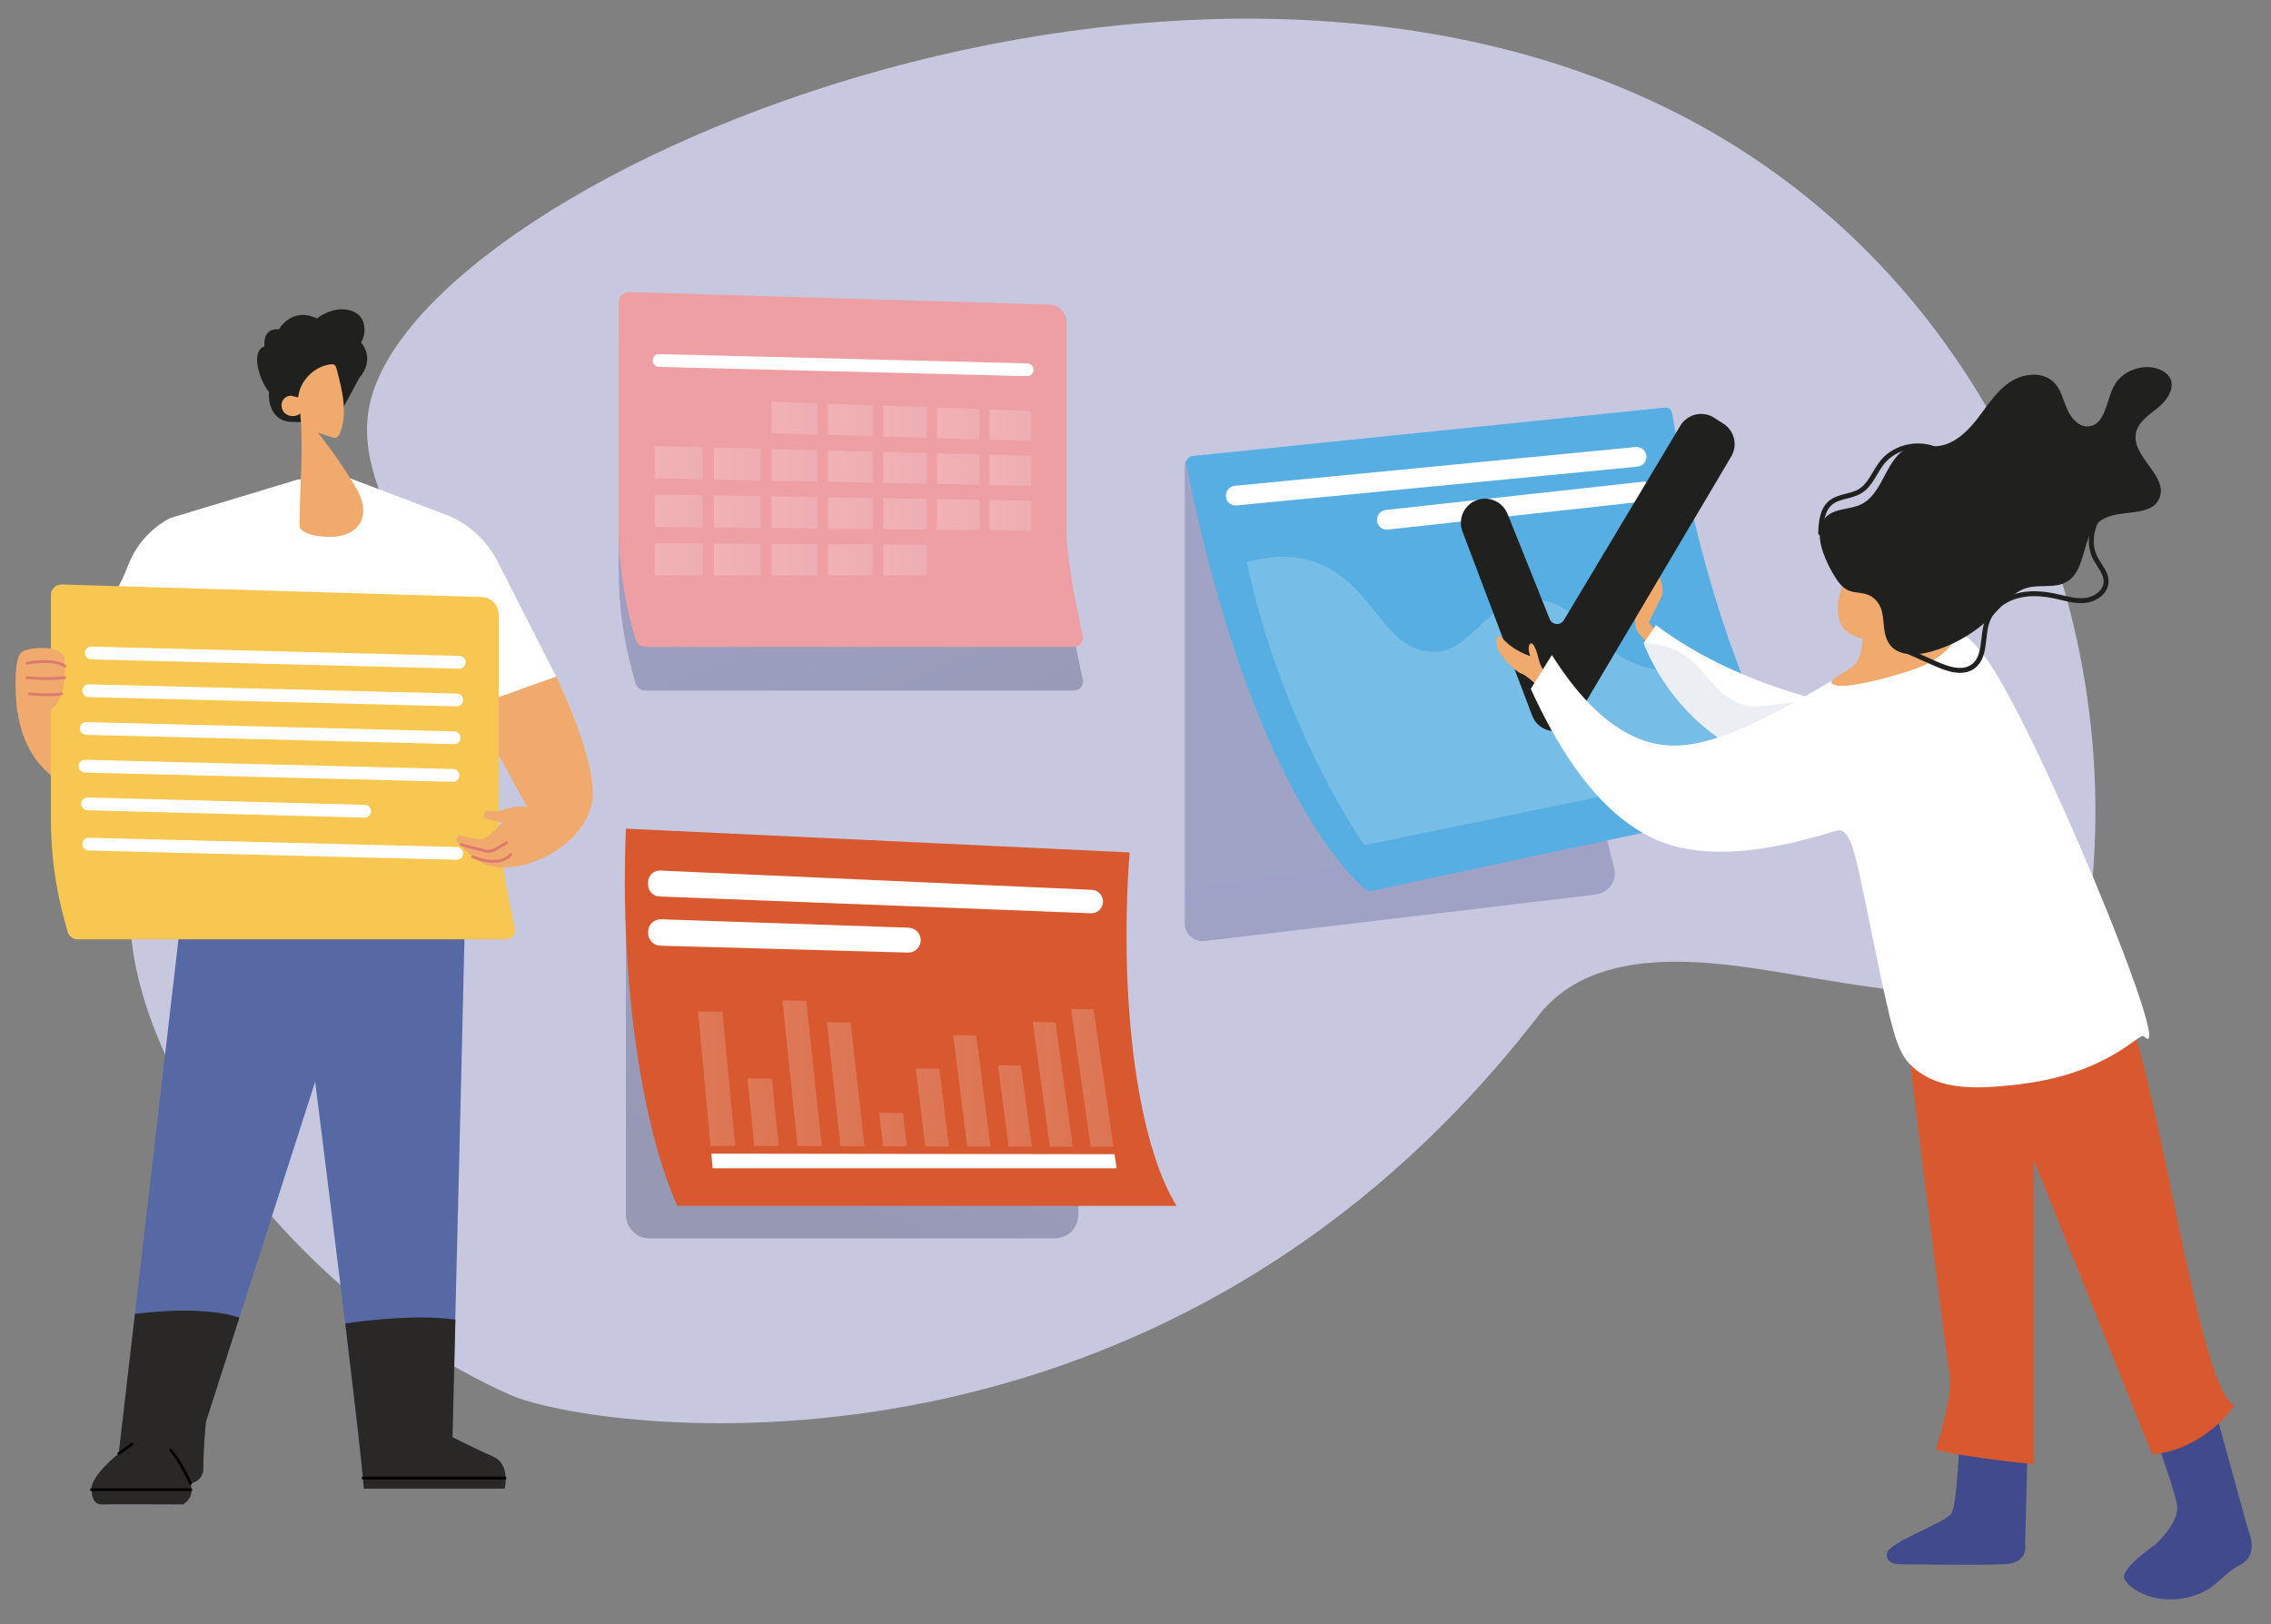 <?xml version="1.0" encoding="utf-8"?>
<!-- Generator: Adobe Illustrator 25.2.1, SVG Export Plug-In . SVG Version: 6.00 Build 0)  -->
<svg version="1.1" id="Layer_1" xmlns="http://www.w3.org/2000/svg" xmlns:xlink="http://www.w3.org/1999/xlink" x="0px" y="0px"
	 viewBox="0 0 335.51 240" style="enable-background:new 0 0 335.51 240;" xml:space="preserve">
<rect x="0" y="0" width="335.51" height="240" fill="#808080" stroke="none"/>
<style type="text/css">
	.st0{fill:#C7C8DF;}
	.st1{opacity:0.3;fill:url(#SVGID_1_);}
	.st2{fill:#56AEE2;}
	.st3{opacity:0.19;fill:url(#SVGID_2_);}
	.st4{fill:#FFFFFF;}
	.st5{opacity:0.3;fill:url(#SVGID_3_);}
	.st6{fill:#D85930;}
	.st7{opacity:0.19;}
	.st8{fill:url(#SVGID_4_);}
	.st9{fill:url(#SVGID_5_);}
	.st10{fill:url(#SVGID_6_);}
	.st11{fill:url(#SVGID_7_);}
	.st12{fill:url(#SVGID_8_);}
	.st13{fill:url(#SVGID_9_);}
	.st14{fill:url(#SVGID_10_);}
	.st15{fill:url(#SVGID_11_);}
	.st16{fill:url(#SVGID_12_);}
	.st17{fill:url(#SVGID_13_);}
	.st18{opacity:0.3;fill:url(#SVGID_14_);}
	.st19{fill:#EE9FA4;}
	.st20{fill:url(#SVGID_15_);}
	.st21{fill:url(#SVGID_16_);}
	.st22{fill:url(#SVGID_17_);}
	.st23{fill:url(#SVGID_18_);}
	.st24{fill:url(#SVGID_19_);}
	.st25{fill:url(#SVGID_20_);}
	.st26{fill:url(#SVGID_21_);}
	.st27{fill:url(#SVGID_22_);}
	.st28{fill:url(#SVGID_23_);}
	.st29{fill:url(#SVGID_24_);}
	.st30{fill:url(#SVGID_25_);}
	.st31{fill:url(#SVGID_26_);}
	.st32{fill:url(#SVGID_27_);}
	.st33{fill:url(#SVGID_28_);}
	.st34{fill:url(#SVGID_29_);}
	.st35{fill:url(#SVGID_30_);}
	.st36{fill:url(#SVGID_31_);}
	.st37{fill:url(#SVGID_32_);}
	.st38{fill:url(#SVGID_33_);}
	.st39{fill:url(#SVGID_34_);}
	.st40{fill:url(#SVGID_35_);}
	.st41{fill:url(#SVGID_36_);}
	.st42{fill:url(#SVGID_37_);}
	.st43{fill:url(#SVGID_38_);}
	.st44{fill:#414A8D;}
	.st45{fill:#F0AA6E;}
	.st46{opacity:0.5;fill:#D8DEE8;}
	.st47{fill:#20201E;}
	.st48{fill:none;stroke:#20201E;stroke-width:0.727;stroke-linecap:round;stroke-linejoin:round;stroke-miterlimit:10;}
	.st49{fill:#233643;}
	.st50{fill:#DD796D;}
	.st51{fill:none;stroke:#DD796D;stroke-width:0.414;stroke-linecap:round;stroke-linejoin:round;stroke-miterlimit:10;}
	.st52{fill:#5669A4;}
	.st53{fill:#292826;}
	.st54{fill:none;stroke:#233643;stroke-width:0.414;stroke-linecap:round;stroke-linejoin:round;stroke-miterlimit:10;}
	.st55{fill:none;stroke:#020203;stroke-width:0.414;stroke-linecap:round;stroke-linejoin:round;stroke-miterlimit:10;}
	.st56{fill:#F7C751;}
</style>
<g>
	<g>
		<path class="st0" d="M306.78,145.25c10.42-46.45-8.79-97.35-50.03-123.41C182.23-25.24,62.16,25.43,54.63,59.7
			c-3.35,15.27,15.35,28.63,6.51,43.1c-8.61,14.09-30.29,7.91-38.72,20.52c-12.51,18.71,13.3,65.07,52.87,82.75
			c11.9,5.32,95.07,17.66,151.92-55.91c7.75-10.03,22.6-8.66,35.11-6.59C274.82,145.64,294.87,149.6,306.78,145.25z"/>
		<g>
			<linearGradient id="SVGID_1_" gradientUnits="userSpaceOnUse" x1="205.396" y1="122.77" x2="227.196" y2="277.707">
				<stop  offset="0" style="stop-color:#444C8D"/>
				<stop  offset="0.996" style="stop-color:#26274F"/>
			</linearGradient>
			<path class="st1" d="M175.03,68.6v67.82c0,1.58,1.38,2.81,2.96,2.63l57.75-6.87c1.92-0.23,3.2-2.1,2.72-3.97
				c-1.61-6.21-4.69-19.29-4.7-28.39c0-0.24-0.13-0.46-0.34-0.57L176,68.02C175.56,67.79,175.03,68.1,175.03,68.6z"/>
			<path class="st2" d="M176.17,67.38l69.76-7.15c0.55-0.06,1.04,0.32,1.13,0.87c0.93,5.78,6.25,36.15,18.62,55.59
				c0.39,0.61,0.05,1.42-0.66,1.57l-62.41,13.38c-0.31,0.07-0.64-0.01-0.89-0.22c-2.6-2.2-17.12-16.25-26.46-62.79
				C175.13,68.02,175.56,67.45,176.17,67.38z"/>
			<g>
				<linearGradient id="SVGID_2_" gradientUnits="userSpaceOnUse" x1="223.45" y1="111.74" x2="239.504" y2="225.837">
					<stop  offset="0" style="stop-color:#FFFFFF"/>
					<stop  offset="0.996" style="stop-color:#EBEFF2"/>
				</linearGradient>
				<path class="st3" d="M243.42,98.67c-7.88-1.97-9.9-10.18-17.11-10.12c-7.13,0.06-8.67,8.12-15.03,7.74
					c-7.23-0.43-8.64-11.06-18.01-13.54c-3.23-0.86-6.37-0.47-9.07,0.33c5.26,24.66,17.36,41.8,17.36,41.8l57.28-11.78
					c-2.72-4.29-5.1-9.5-7.13-14.83C248.29,99.32,245.57,99.21,243.42,98.67z"/>
			</g>
			<g>
				<path class="st4" d="M182.56,74.69c-0.74,0-1.38-0.56-1.45-1.32c-0.08-0.8,0.51-1.52,1.31-1.59l59.22-5.73
					c0.8-0.08,1.52,0.51,1.59,1.31c0.08,0.8-0.51,1.52-1.31,1.59l-59.22,5.73C182.65,74.69,182.61,74.69,182.56,74.69z"/>
			</g>
			<g>
				<path class="st4" d="M204.89,78.26c-0.74,0-1.37-0.55-1.45-1.3c-0.09-0.8,0.49-1.52,1.29-1.61l37.94-4.17
					c0.81-0.09,1.52,0.49,1.61,1.29c0.09,0.8-0.49,1.52-1.29,1.61l-37.94,4.17C205,78.26,204.94,78.26,204.89,78.26z"/>
			</g>
		</g>
		<g>
			<linearGradient id="SVGID_3_" gradientUnits="userSpaceOnUse" x1="134.15" y1="130.982" x2="115.316" y2="177.314">
				<stop  offset="0" style="stop-color:#444C8D"/>
				<stop  offset="0.996" style="stop-color:#26274F"/>
			</linearGradient>
			<path class="st5" d="M92.47,122.44v57.03c0,1.94,1.57,3.51,3.51,3.51h59.83c1.94,0,3.51-1.57,3.51-3.51v-36.24L92.47,122.44z"/>
			<path class="st6" d="M173.83,178.18h-73.74c-4.85-10.53-8.62-31.91-7.62-55.74l74.41,3.51
				C165.26,148.18,168.11,168.99,173.83,178.18z"/>
			<g>
				<path class="st4" d="M162.95,133.09c-0.06-0.88-0.77-1.57-1.65-1.61l-63.74-2.85c-0.99-0.04-1.81,0.74-1.81,1.73v0.37
					c0,0.93,0.74,1.7,1.67,1.73l63.74,2.48C162.19,134.99,163.02,134.12,162.95,133.09z"/>
				<path class="st4" d="M134.24,137.07l-36.58-1.24c-1.04-0.04-1.9,0.8-1.9,1.84v0.22c0,1,0.79,1.81,1.79,1.84l36.58,1.02
					c1.07,0.03,1.94-0.85,1.89-1.92C135.98,137.87,135.2,137.1,134.24,137.07z"/>
				<g class="st7">
					<linearGradient id="SVGID_4_" gradientUnits="userSpaceOnUse" x1="103.14" y1="159.385" x2="108.619" y2="159.385">
						<stop  offset="0" style="stop-color:#FFFFFF"/>
						<stop  offset="0.996" style="stop-color:#EBEFF2"/>
					</linearGradient>
					<polygon class="st8" points="108.62,169.32 104.98,169.31 103.14,149.45 106.72,149.5 					"/>
					<linearGradient id="SVGID_5_" gradientUnits="userSpaceOnUse" x1="110.455" y1="164.343" x2="115.042" y2="164.343">
						<stop  offset="0" style="stop-color:#FFFFFF"/>
						<stop  offset="0.996" style="stop-color:#EBEFF2"/>
					</linearGradient>
					<polygon class="st9" points="115.04,169.34 111.44,169.33 110.45,159.35 114.03,159.38 					"/>
					<linearGradient id="SVGID_6_" gradientUnits="userSpaceOnUse" x1="115.596" y1="158.582" x2="121.409" y2="158.582">
						<stop  offset="0" style="stop-color:#FFFFFF"/>
						<stop  offset="0.996" style="stop-color:#EBEFF2"/>
					</linearGradient>
					<polygon class="st10" points="121.41,169.35 117.83,169.34 115.6,147.81 119.11,147.87 					"/>
					<linearGradient id="SVGID_7_" gradientUnits="userSpaceOnUse" x1="122.173" y1="160.205" x2="127.722" y2="160.205">
						<stop  offset="0" style="stop-color:#FFFFFF"/>
						<stop  offset="0.996" style="stop-color:#EBEFF2"/>
					</linearGradient>
					<polygon class="st11" points="127.72,169.36 124.18,169.36 122.17,151.05 125.67,151.1 					"/>
					<linearGradient id="SVGID_8_" gradientUnits="userSpaceOnUse" x1="129.899" y1="166.9" x2="133.982" y2="166.9">
						<stop  offset="0" style="stop-color:#FFFFFF"/>
						<stop  offset="0.996" style="stop-color:#EBEFF2"/>
					</linearGradient>
					<polygon class="st12" points="133.98,169.38 130.47,169.37 129.9,164.42 133.4,164.44 					"/>
					<linearGradient id="SVGID_9_" gradientUnits="userSpaceOnUse" x1="135.317" y1="163.632" x2="140.189" y2="163.632">
						<stop  offset="0" style="stop-color:#FFFFFF"/>
						<stop  offset="0.996" style="stop-color:#EBEFF2"/>
					</linearGradient>
					<polygon class="st13" points="140.19,169.39 136.7,169.38 135.32,157.87 138.77,157.91 					"/>
					<linearGradient id="SVGID_10_" gradientUnits="userSpaceOnUse" x1="140.817" y1="161.177" x2="146.343" y2="161.177">
						<stop  offset="0" style="stop-color:#FFFFFF"/>
						<stop  offset="0.996" style="stop-color:#EBEFF2"/>
					</linearGradient>
					<polygon class="st14" points="146.34,169.4 142.89,169.4 140.82,152.95 144.23,153 					"/>
					<linearGradient id="SVGID_11_" gradientUnits="userSpaceOnUse" x1="147.445" y1="163.419" x2="152.446" y2="163.419">
						<stop  offset="0" style="stop-color:#FFFFFF"/>
						<stop  offset="0.996" style="stop-color:#EBEFF2"/>
					</linearGradient>
					<polygon class="st15" points="152.45,169.42 149.02,169.41 147.45,157.42 150.84,157.45 					"/>
					<linearGradient id="SVGID_12_" gradientUnits="userSpaceOnUse" x1="152.584" y1="160.219" x2="158.497" y2="160.219">
						<stop  offset="0" style="stop-color:#FFFFFF"/>
						<stop  offset="0.996" style="stop-color:#EBEFF2"/>
					</linearGradient>
					<polygon class="st16" points="158.5,169.43 155.1,169.42 152.58,151.01 155.93,151.06 					"/>
					<linearGradient id="SVGID_13_" gradientUnits="userSpaceOnUse" x1="158.242" y1="159.265" x2="164.499" y2="159.265">
						<stop  offset="0" style="stop-color:#FFFFFF"/>
						<stop  offset="0.996" style="stop-color:#EBEFF2"/>
					</linearGradient>
					<polygon class="st17" points="164.5,169.44 161.13,169.44 158.24,149.09 161.56,149.14 					"/>
				</g>
				<polygon class="st4" points="164.96,172.62 105.29,172.62 105.09,170.46 164.66,170.54 				"/>
			</g>
		</g>
		<g>
			<linearGradient id="SVGID_14_" gradientUnits="userSpaceOnUse" x1="115.608" y1="54.714" x2="144.951" y2="124.712">
				<stop  offset="0" style="stop-color:#444C8D"/>
				<stop  offset="0.996" style="stop-color:#26274F"/>
			</linearGradient>
			<path class="st18" d="M91.41,51.17v33.21c0,4.96,0.66,9.9,1.96,14.68l0.5,1.83c0.19,0.68,0.8,1.15,1.51,1.15h63.28
				c0.86,0,1.5-0.8,1.31-1.63c-0.76-3.38-2.4-11.22-2.4-15.76l-3.64-28.74c0-1.4,2.52-4.39,1.12-4.44l-62.04-1.86
				C92.14,49.59,91.41,50.29,91.41,51.17z"/>
			<path class="st19" d="M91.41,44.7v33.21c0,4.96,0.66,9.9,1.96,14.68l0.5,1.83c0.19,0.68,0.8,1.15,1.51,1.15h63.28
				c0.86,0,1.5-0.8,1.31-1.63c-0.76-3.38-2.4-11.22-2.4-15.76V47.6c0-1.4-1.11-2.55-2.52-2.59l-62.04-1.86
				C92.14,43.11,91.41,43.82,91.41,44.7z"/>
			<path class="st4" d="M151.74,55.58c-0.01,0-0.02,0-0.02,0l-54.37-1.37c-0.52-0.01-0.93-0.45-0.92-0.97
				c0.01-0.52,0.45-0.94,0.97-0.92l54.37,1.37c0.52,0.01,0.93,0.45,0.92,0.97C152.67,55.18,152.25,55.58,151.74,55.58z"/>
			<g class="st7">
				<linearGradient id="SVGID_15_" gradientUnits="userSpaceOnUse" x1="114.004" y1="61.784" x2="120.748" y2="61.784">
					<stop  offset="0" style="stop-color:#FFFFFF"/>
					<stop  offset="0.996" style="stop-color:#EBEFF2"/>
				</linearGradient>
				<polygon class="st20" points="120.75,64.22 114,64.02 114,59.35 120.75,59.59 				"/>
				<linearGradient id="SVGID_16_" gradientUnits="userSpaceOnUse" x1="122.335" y1="62.052" x2="128.925" y2="62.052">
					<stop  offset="0" style="stop-color:#FFFFFF"/>
					<stop  offset="0.996" style="stop-color:#EBEFF2"/>
				</linearGradient>
				<polygon class="st21" points="128.92,64.46 122.34,64.27 122.34,59.64 128.92,59.88 				"/>
				<linearGradient id="SVGID_17_" gradientUnits="userSpaceOnUse" x1="130.476" y1="62.314" x2="136.916" y2="62.314">
					<stop  offset="0" style="stop-color:#FFFFFF"/>
					<stop  offset="0.996" style="stop-color:#EBEFF2"/>
				</linearGradient>
				<polygon class="st22" points="136.92,64.69 130.48,64.51 130.48,59.93 136.92,60.16 				"/>
				<linearGradient id="SVGID_18_" gradientUnits="userSpaceOnUse" x1="138.432" y1="62.57" x2="144.728" y2="62.57">
					<stop  offset="0" style="stop-color:#FFFFFF"/>
					<stop  offset="0.996" style="stop-color:#EBEFF2"/>
				</linearGradient>
				<polygon class="st23" points="144.73,64.92 138.43,64.74 138.43,60.22 144.73,60.44 				"/>
				<linearGradient id="SVGID_19_" gradientUnits="userSpaceOnUse" x1="146.21" y1="62.82" x2="152.366" y2="62.82">
					<stop  offset="0" style="stop-color:#FFFFFF"/>
					<stop  offset="0.996" style="stop-color:#EBEFF2"/>
				</linearGradient>
				<polygon class="st24" points="152.37,65.14 146.21,64.97 146.21,60.5 152.37,60.72 				"/>
				<linearGradient id="SVGID_20_" gradientUnits="userSpaceOnUse" x1="96.742" y1="68.363" x2="103.812" y2="68.363">
					<stop  offset="0" style="stop-color:#FFFFFF"/>
					<stop  offset="0.996" style="stop-color:#EBEFF2"/>
				</linearGradient>
				<polygon class="st25" points="103.81,70.83 96.74,70.69 96.74,65.9 103.81,66.08 				"/>
				<linearGradient id="SVGID_21_" gradientUnits="userSpaceOnUse" x1="105.475" y1="68.56" x2="112.38" y2="68.56">
					<stop  offset="0" style="stop-color:#FFFFFF"/>
					<stop  offset="0.996" style="stop-color:#EBEFF2"/>
				</linearGradient>
				<polygon class="st26" points="112.38,70.99 105.48,70.86 105.48,66.13 112.38,66.3 				"/>
				<linearGradient id="SVGID_22_" gradientUnits="userSpaceOnUse" x1="114.004" y1="68.752" x2="120.748" y2="68.752">
					<stop  offset="0" style="stop-color:#FFFFFF"/>
					<stop  offset="0.996" style="stop-color:#EBEFF2"/>
				</linearGradient>
				<polygon class="st27" points="120.75,71.16 114,71.03 114,66.35 120.75,66.52 				"/>
				<linearGradient id="SVGID_23_" gradientUnits="userSpaceOnUse" x1="122.335" y1="68.94" x2="128.925" y2="68.94">
					<stop  offset="0" style="stop-color:#FFFFFF"/>
					<stop  offset="0.996" style="stop-color:#EBEFF2"/>
				</linearGradient>
				<polygon class="st28" points="128.92,71.32 122.34,71.19 122.34,66.56 128.92,66.73 				"/>
				<linearGradient id="SVGID_24_" gradientUnits="userSpaceOnUse" x1="130.476" y1="69.123" x2="136.916" y2="69.123">
					<stop  offset="0" style="stop-color:#FFFFFF"/>
					<stop  offset="0.996" style="stop-color:#EBEFF2"/>
				</linearGradient>
				<polygon class="st29" points="136.92,71.47 130.48,71.35 130.48,66.77 136.92,66.94 				"/>
				<linearGradient id="SVGID_25_" gradientUnits="userSpaceOnUse" x1="138.432" y1="69.303" x2="144.728" y2="69.303">
					<stop  offset="0" style="stop-color:#FFFFFF"/>
					<stop  offset="0.996" style="stop-color:#EBEFF2"/>
				</linearGradient>
				<polygon class="st30" points="144.73,71.62 138.43,71.5 138.43,66.98 144.73,67.14 				"/>
				<linearGradient id="SVGID_26_" gradientUnits="userSpaceOnUse" x1="146.21" y1="69.478" x2="152.366" y2="69.478">
					<stop  offset="0" style="stop-color:#FFFFFF"/>
					<stop  offset="0.996" style="stop-color:#EBEFF2"/>
				</linearGradient>
				<polygon class="st31" points="152.37,71.77 146.21,71.65 146.21,67.18 152.37,67.34 				"/>
				<linearGradient id="SVGID_27_" gradientUnits="userSpaceOnUse" x1="96.742" y1="75.498" x2="103.812" y2="75.498">
					<stop  offset="0" style="stop-color:#FFFFFF"/>
					<stop  offset="0.996" style="stop-color:#EBEFF2"/>
				</linearGradient>
				<polygon class="st32" points="103.81,77.93 96.74,77.86 96.74,73.07 103.81,73.18 				"/>
				<linearGradient id="SVGID_28_" gradientUnits="userSpaceOnUse" x1="105.475" y1="75.611" x2="112.38" y2="75.611">
					<stop  offset="0" style="stop-color:#FFFFFF"/>
					<stop  offset="0.996" style="stop-color:#EBEFF2"/>
				</linearGradient>
				<polygon class="st33" points="112.38,78.01 105.48,77.94 105.48,73.21 112.38,73.32 				"/>
				<linearGradient id="SVGID_29_" gradientUnits="userSpaceOnUse" x1="114.004" y1="75.721" x2="120.748" y2="75.721">
					<stop  offset="0" style="stop-color:#FFFFFF"/>
					<stop  offset="0.996" style="stop-color:#EBEFF2"/>
				</linearGradient>
				<polygon class="st34" points="120.75,78.09 114,78.03 114,73.35 120.75,73.46 				"/>
				<linearGradient id="SVGID_30_" gradientUnits="userSpaceOnUse" x1="122.335" y1="75.828" x2="128.925" y2="75.828">
					<stop  offset="0" style="stop-color:#FFFFFF"/>
					<stop  offset="0.996" style="stop-color:#EBEFF2"/>
				</linearGradient>
				<polygon class="st35" points="128.92,78.17 122.34,78.11 122.34,73.48 128.92,73.59 				"/>
				<linearGradient id="SVGID_31_" gradientUnits="userSpaceOnUse" x1="130.476" y1="75.933" x2="136.916" y2="75.933">
					<stop  offset="0" style="stop-color:#FFFFFF"/>
					<stop  offset="0.996" style="stop-color:#EBEFF2"/>
				</linearGradient>
				<polygon class="st36" points="136.92,78.25 130.48,78.19 130.48,73.62 136.92,73.72 				"/>
				<linearGradient id="SVGID_32_" gradientUnits="userSpaceOnUse" x1="138.432" y1="76.036" x2="144.728" y2="76.036">
					<stop  offset="0" style="stop-color:#FFFFFF"/>
					<stop  offset="0.996" style="stop-color:#EBEFF2"/>
				</linearGradient>
				<polygon class="st37" points="144.73,78.33 138.43,78.27 138.43,73.74 144.73,73.85 				"/>
				<linearGradient id="SVGID_33_" gradientUnits="userSpaceOnUse" x1="146.21" y1="76.136" x2="152.366" y2="76.136">
					<stop  offset="0" style="stop-color:#FFFFFF"/>
					<stop  offset="0.996" style="stop-color:#EBEFF2"/>
				</linearGradient>
				<polygon class="st38" points="152.37,78.4 146.21,78.34 146.21,73.87 152.37,73.97 				"/>
				<linearGradient id="SVGID_34_" gradientUnits="userSpaceOnUse" x1="96.742" y1="82.633" x2="103.812" y2="82.633">
					<stop  offset="0" style="stop-color:#FFFFFF"/>
					<stop  offset="0.996" style="stop-color:#EBEFF2"/>
				</linearGradient>
				<polygon class="st39" points="103.81,85.03 96.74,85.03 96.74,80.24 103.81,80.28 				"/>
				<linearGradient id="SVGID_35_" gradientUnits="userSpaceOnUse" x1="105.475" y1="82.661" x2="112.38" y2="82.661">
					<stop  offset="0" style="stop-color:#FFFFFF"/>
					<stop  offset="0.996" style="stop-color:#EBEFF2"/>
				</linearGradient>
				<polygon class="st40" points="112.38,85.03 105.48,85.03 105.48,80.29 112.38,80.34 				"/>
				<linearGradient id="SVGID_36_" gradientUnits="userSpaceOnUse" x1="114.004" y1="82.689" x2="120.748" y2="82.689">
					<stop  offset="0" style="stop-color:#FFFFFF"/>
					<stop  offset="0.996" style="stop-color:#EBEFF2"/>
				</linearGradient>
				<polygon class="st41" points="120.75,85.03 114,85.03 114,80.35 120.75,80.39 				"/>
				<linearGradient id="SVGID_37_" gradientUnits="userSpaceOnUse" x1="122.335" y1="82.716" x2="128.925" y2="82.716">
					<stop  offset="0" style="stop-color:#FFFFFF"/>
					<stop  offset="0.996" style="stop-color:#EBEFF2"/>
				</linearGradient>
				<polygon class="st42" points="128.92,85.03 122.34,85.03 122.34,80.4 128.92,80.45 				"/>
				<linearGradient id="SVGID_38_" gradientUnits="userSpaceOnUse" x1="130.476" y1="82.743" x2="136.916" y2="82.743">
					<stop  offset="0" style="stop-color:#FFFFFF"/>
					<stop  offset="0.996" style="stop-color:#EBEFF2"/>
				</linearGradient>
				<polygon class="st43" points="136.92,85.03 130.48,85.03 130.48,80.46 136.92,80.5 				"/>
			</g>
		</g>
		<g>
			<path class="st44" d="M299.68,208.47l-0.49,19.73c0,0,0.58,2.72-3.01,2.92c-3.6,0.19-15.83,0-15.83,0s-1.86-0.1-1.57-1.65
				s8.26-4.37,9.43-5.73c1.17-1.36,1.43-15.84,1.43-15.84L299.68,208.47z"/>
			<path class="st44" d="M324.95,200.02l7.19,26.04c0,0,1.75,3.69-1.17,5.15c-2.92,1.46-3.7,4.12-8.37,4.94
				c-4.66,0.82-8.07-1.42-8.75-2.87c-0.68-1.46,4.48-4.99,4.48-4.99s3.69-3.21,3.3-5.93c-0.39-2.72-6.71-19.82-6.71-19.82
				L324.95,200.02z"/>
			<path class="st6" d="M300.46,128c0,0,6.8,5.06,12.83,18.62c6.03,13.56,11.27,58.26,16.81,61.08c0,0-4.37,6.51-12.15,7.19
				l-17.49-43.45v44.9c0,0-9.72-0.91-14.48-2.14c0,0,2.62-7.97,2.04-11.08c-0.58-3.11-7.66-60.95-7.66-60.95L300.46,128z"/>
			<path class="st45" d="M244.58,95.66c0,0-1.66-0.83-2.55-2.18c-0.88-1.35-0.42-3.37,0.81-4.82c1.23-1.45,1.8-4.96,1.8-4.96
				s1.46,3.18,0.83,4.45c-0.64,1.27-1.87,3.86-1.87,3.86l2.03,2.22L244.58,95.66z"/>
			<path class="st4" d="M244.64,92.37l-1.8,2.65c0,0,4.53,13.36,19.06,17.96c14.54,4.61,20.07-7.24,20.07-7.24
				S260.87,104.49,244.64,92.37z"/>
			<path class="st46" d="M246.1,95.52c-1.33-0.39-2.49-0.48-3.27-0.49c0,0,4.53,13.36,19.06,17.96c14.54,4.61,20.07-7.24,20.07-7.24
				c-2.88-0.93-7.23-2.03-12.58-2.14c-7.69-0.17-9.62,1.87-13.24-0.05C252.03,101.37,251.44,97.09,246.1,95.52z"/>
			<path class="st47" d="M216.06,78.53l10.29,27.19c1.06,2.8,4.9,3.14,6.42,0.56l23-38.84c0.98-1.66,0.47-3.79-1.15-4.83l-1.37-0.88
				c-1.7-1.09-3.96-0.56-5,1.17l-17.21,28.73c-0.5,0.84-1.74,0.74-2.1-0.17l-6.22-15.53c-0.83-2.07-3.33-2.89-5.22-1.7l0,0
				C216.06,75.14,215.45,76.93,216.06,78.53z"/>
			<path class="st45" d="M229.34,99.63c0,0-1.38,0.37-2.03-2.29c-0.51-2.08-1.03-2.64-1.35-2.1c-0.31,0.54,0.1,1.7,0.1,1.7
				s-2.29-0.72-3.78-2.3c-1.49-1.58-1.26,0.19-1.01,1.19c0.25,1,2.63,3.43,3.5,3.7c0.87,0.27,2.83,2.26,2.83,2.26L229.34,99.63z"/>
			<path class="st4" d="M226.15,101.78c1.04-1.67,2.08-3.34,3.12-5c6.52,10.31,12.47,12.91,16.76,13.33
				c7.85,0.77,18.57-5.87,31.84-13.87c1.86-1.12,5.52-3.37,9.78-2.59c1.02,0.19,1.44-1.9,5.32,3.02
				c7.27,9.2,28.89,61.58,23.78,56.47c-0.74-0.74-5.18,5.75-19.45,7.19c-4.77,0.48-10.63,0.98-14.65-2.62
				c-2.01-1.8-2.77-3.9-4.66-12.79c-3.74-17.62-4.08-21.86-6.21-22.24c-0.78-0.14-12.85,4.77-23.29,2.62
				C242.4,124.03,234.06,119.17,226.15,101.78z"/>
			<path class="st45" d="M276.67,87.11c0,0,1.33,3.29,3.26,5.43c1.74,1.93,7.18,1.61,8.36,1.76c1.18,0.15-1.17,2.65-3.96,3.96
				c-2.79,1.31-11.26,3.57-13.14,3c-1.87-0.57,0.84-1.43,2.63-2.92c1.79-1.48,1.56-5.94,0.55-7.64
				C273.36,89,276.67,87.11,276.67,87.11z"/>
			<g>
				<path class="st48" d="M268.98,78.76c0.06-1.62,0.22-3.45,1.47-4.48c1.2-0.99,2.99-0.89,4.33-1.69c1.56-0.93,2.16-2.86,3.3-4.28
					c2.04-2.54,6.06-3.2,8.8-1.43"/>
				<path class="st48" d="M280.61,95.69c1.79,0.79,3.58,1.59,5.36,2.38c1.78,0.79,3.98,1.55,5.54,0.39
					c1.92-1.43,1.27-4.44,2.09-6.69c0.67-1.86,2.43-3.18,4.33-3.71c1.9-0.53,3.94-0.37,5.87,0.06c1.44,0.32,2.9,0.78,4.36,0.59
					c1.46-0.19,2.95-1.27,2.99-2.75c0.03-1.26-0.94-2.28-1.54-3.39c-1.83-3.36,0.41-8.18,4.15-8.96"/>
				<path class="st45" d="M272.18,92.6c-1.08-1.86-0.58-3.97-0.46-4.43c0.48-1.91,0.65-2.2,1.01-2.6l0.51-0.53
					c0,0,0.03-0.02,0.06-0.05c0.35-0.24,1.66-0.62,1.94-0.63c0.9-0.04,2.71,3.2,3.72,8.18c0.17,0.36,0.33,0.72,0.5,1.08
					c1.75-0.92,2.35-0.93,2.53-0.72c0.4,0.46,0.23,4.04-1.3,5.29c-1.93,1.56-5.06-3.26-5.07-3.74
					C275.21,94.37,272.97,93.97,272.18,92.6z"/>
				<path class="st47" d="M269.33,81.6c-0.61-1.75-0.85-3.94,0.47-5.24c1.33-1.31,3.54-1.03,5.21-1.87
					c3.43-1.71,3.65-7.46,7.36-8.45c1.25-0.33,2.57,0.01,3.85-0.12c2.4-0.23,4.34-2.05,5.83-3.95c1.49-1.9,2.77-4.04,4.75-5.42
					c1.98-1.39,4.96-1.75,6.66-0.03c1.03,1.04,1.34,2.57,1.92,3.91c0.58,1.34,1.73,2.7,3.19,2.57c2.42-0.21,2.58-3.63,3.66-5.81
					c1.14-2.31,4.1-3.5,6.55-2.7c0.72,0.24,1.41,0.65,1.78,1.31c0.84,1.5-0.37,3.32-1.71,4.41c-1.33,1.08-2.97,2.11-3.3,3.8
					c-0.67,3.5,4.88,6.36,3.46,9.63c-1.29,2.95-6.06,1.42-8.68,3.29c-2.89,2.06-1.96,7.35-5.07,9.08c-1.71,0.95-3.86,0.32-5.75,0.84
					c-2.11,0.58-3.53,2.46-5.07,4.02c-2.55,2.59-5.79,4.49-9.3,5.45c-2.1,0.58-4.75,0.63-6-1.14c-1.51-2.16-0.1-5.14-2.47-6.91
					c-0.82-0.61-1.71-0.62-2.67-0.77c-1.19-0.18-1.92-0.82-2.6-1.79C270.54,84.43,269.84,83.05,269.33,81.6z"/>
			</g>
		</g>
	</g>
	<g>
		<path class="st49" d="M12.1,94.46c0,0-1.05,1.9,0,3.96c1.05,2.07,9.27,9.5,13.1,8.03l1.58-2.76C26.78,103.7,18.7,91.06,12.1,94.46
			z"/>
		<path class="st45" d="M15.96,93.5l-4.48,8.34l-6.96-3.17l-1.91,6.48c0,0,0.99,12.88,14.67,12.07c0,0,3.03-0.76,4.83-4.55
			c1.79-3.79,5.86-13.51,5.86-13.51L15.96,93.5z"/>
		<path class="st50" d="M15.96,93.5l-2.92,5.43c3,0.89,7.75,2.91,11.89,7.35c1.56-3.62,3.03-7.12,3.03-7.12L15.96,93.5z"/>
		<path class="st51" d="M11.48,101.84c0,0,4.93,1.86,5.03,5.48"/>
		<path class="st45" d="M82.16,99.98c0,0,6.5,13.16,5.26,18.84c-1.24,5.67-8.46,9.61-13.17,9.3l3.83-8.53l-9.84-17.91L82.16,99.98z"
			/>
		<path class="st49" d="M25.75,121.63c0,0-2.72,4,8.55,4.41s34.75-1.93,34.75-1.93v-5.21C69.06,118.9,36.75,115.87,25.75,121.63z"/>
		<path class="st52" d="M28.87,117.25l-11.33,97.53c0,0-4.19,3.31-4.03,5.33s0.88,2.22,1.91,2.17s11.58,0,11.58,0
			s1.81-0.78,1.14-3.1c0,0,1.97-0.26,1.91-2.38s0.36-6.67,0.36-6.67l16.15-50.3c0,0,6.76,53.37,7.17,60.13h20.82
			c0,0,0.83-3.59-1.65-4.69c-2.48-1.1-6.07-2.9-6.07-2.9s2.1-83.85,2.21-93.46L28.87,117.25z"/>
		<path class="st53" d="M19.94,194.14l-2.4,20.64c0,0-4.19,3.31-4.03,5.33s0.88,2.22,1.91,2.17s11.58,0,11.58,0s1.81-0.78,1.14-3.1
			c0,0,1.97-0.26,1.91-2.38s0.36-6.67,0.36-6.67l4.96-15.46C30.59,193.17,23.94,193.64,19.94,194.14z"/>
		<path class="st53" d="M67.28,194.98c-5.56-0.76-12.6,0.04-16.27,0.57c1.37,11.34,2.57,21.67,2.74,24.4h20.82
			c0,0,0.83-3.59-1.65-4.69c-2.48-1.1-6.07-2.9-6.07-2.9S67.03,205.28,67.28,194.98z"/>
		<path class="st47" d="M27.97,125.06c4.82-0.59,23.54-2.61,41-0.96c0.05-2.41,0.08-4.2,0.09-5.2l-40.18-1.66L27.97,125.06z"/>
		<path class="st4" d="M44.03,70.84L25.2,76.53c0,0-4.41,1.93-6.34,7.17c-1.93,5.24-6.76,10.76-6.76,10.76s4-0.55,8.69,4.41
			c4.69,4.96,4.41,7.58,4.41,7.58l1.58-2.76l-1.31,18.72c0,0,13.91-5.17,43.59,1.69v-19.44l13.1-4.69l-8.55-16.82
			c0,0-2.21-4.96-7.58-7.03c-5.38-2.07-14.38-5.47-14.38-5.47L44.03,70.84z"/>
		<path class="st47" d="M51.8,45.88c-2.61-0.77-4.97,1.17-4.97,1.17c-3.79-1.77-5.61,1.6-5.61,1.6c-2.54-0.23-2.14,2.51-2.14,2.51
			c-2.41,0.93-0.25,5.89,0.66,6.72c-0.14,1.47,0.35,4.28,3.16,4.45c3.78,0.22,6.91-0.45,6.91-0.45l3.28-6.05
			c2.47-2.94,0.24-5.24,0.24-5.24C54.05,49.61,54.41,46.65,51.8,45.88z"/>
		<line class="st54" x1="26.78" y1="103.7" x2="28.87" y2="100.29"/>
		<line class="st55" x1="17.55" y1="214.78" x2="19.51" y2="213.37"/>
		<path class="st55" d="M28.15,219.18c0,0-1.5-3.36-2.95-4.91"/>
		<path class="st45" d="M41.88,59c-0.49,0.62-0.33,1.62,0.28,2.12c0.61,0.5,1.57,0.47,2.2-0.01c0.49,5.43-0.07,10.9-0.12,16.35
			c0,0.19,0,0.39,0.08,0.56c0.09,0.18,0.25,0.32,0.42,0.43c0.89,0.59,1.98,0.77,3.05,0.84c1.04,0.07,2.11,0.05,3.11-0.28
			c0.99-0.32,1.92-0.97,2.39-1.9c0.48-0.93,0.47-2.04,0.18-3.05c-0.28-1-0.81-1.91-1.36-2.8c-1.56-2.54-3.28-4.99-5.13-7.33
			c0.66,0.22,1.32,0.44,1.98,0.65c0.24,0.08,0.49,0.15,0.73,0.07c0.29-0.1,0.45-0.41,0.56-0.7c1.14-3.01,0.31-6.36-0.53-9.47
			c-0.06-0.22-0.13-0.46-0.33-0.58c-0.16-0.09-0.35-0.09-0.53-0.07c-1.27,0.14-2.44,0.79-3.31,1.71c-0.44,0.47-0.81,1-1.07,1.59
			c-0.13,0.28-0.23,0.58-0.31,0.88c-0.06,0.23-0.1,0.7-0.14,0.7c-0.17,0-0.85-0.26-1.19-0.23C42.46,58.54,42.1,58.71,41.88,59z"/>
		<line class="st55" x1="53.62" y1="218.4" x2="74.61" y2="218.4"/>
		<line class="st55" x1="13.51" y1="220.11" x2="28.21" y2="220.11"/>
		<g>
			<path class="st56" d="M7.52,87.92v33.21c0,4.96,0.66,9.9,1.96,14.68l0.5,1.83c0.19,0.68,0.8,1.15,1.51,1.15h63.28
				c0.86,0,1.5-0.8,1.31-1.63c-0.76-3.38-2.4-11.22-2.4-15.76V90.81c0-1.4-1.11-2.55-2.52-2.59L9.13,86.36
				C8.25,86.33,7.52,87.04,7.52,87.92z"/>
			<path class="st4" d="M67.85,98.8c-0.01,0-0.02,0-0.02,0l-54.37-1.37c-0.52-0.01-0.93-0.45-0.92-0.97
				c0.01-0.52,0.45-0.94,0.97-0.92l54.37,1.37c0.52,0.01,0.93,0.45,0.92,0.97C68.78,98.39,68.36,98.8,67.85,98.8z"/>
			<path class="st4" d="M67.48,104.37c-0.01,0-0.02,0-0.02,0l-54.37-1.37c-0.52-0.01-0.93-0.45-0.92-0.97
				c0.01-0.52,0.45-0.94,0.97-0.92l54.37,1.37c0.52,0.01,0.93,0.45,0.92,0.97C68.4,103.97,67.99,104.37,67.48,104.37z"/>
			<path class="st4" d="M67.1,109.95c-0.01,0-0.02,0-0.02,0l-54.37-1.37c-0.52-0.01-0.93-0.45-0.92-0.97
				c0.01-0.52,0.45-0.94,0.97-0.92l54.37,1.37c0.52,0.01,0.93,0.45,0.92,0.97C68.03,109.54,67.61,109.95,67.1,109.95z"/>
			<path class="st4" d="M67.48,127.04c-0.01,0-0.02,0-0.02,0l-54.37-1.37c-0.52-0.01-0.93-0.45-0.92-0.97
				c0.01-0.52,0.45-0.94,0.97-0.92l54.37,1.37c0.52,0.01,0.93,0.45,0.92,0.97C68.4,126.63,67.99,127.04,67.48,127.04z"/>
			<path class="st4" d="M66.92,115.52c-0.01,0-0.02,0-0.02,0l-54.37-1.37c-0.52-0.01-0.93-0.45-0.92-0.97
				c0.01-0.52,0.45-0.94,0.97-0.92l54.37,1.37c0.52,0.01,0.93,0.45,0.92,0.97C67.85,115.11,67.43,115.52,66.92,115.52z"/>
			<path class="st4" d="M53.88,120.81c-0.01,0-0.02,0-0.02,0l-40.95-1.09c-0.52-0.01-0.93-0.45-0.92-0.97
				c0.01-0.52,0.45-0.94,0.97-0.92l40.95,1.09c0.52,0.01,0.93,0.45,0.92,0.97C54.81,120.4,54.39,120.81,53.88,120.81z"/>
		</g>
		<g>
			<path class="st45" d="M3.43,105.72c-0.46,0.05-0.86-0.29-0.91-0.74c-0.21-2.18-0.63-8.14,0.88-8.77
				c1.84-0.78,5.88-0.72,6.14,1.14c0,0,0.62,6.72-2.43,7.6C5.37,105.44,4.15,105.64,3.43,105.72z"/>
			<path class="st51" d="M3.97,98.01c0,0,3.73-0.83,5.61,0.41"/>
			<path class="st51" d="M3.97,100.13c0,0,3.32,0.31,5.56,0"/>
			<path class="st51" d="M4.33,102.51c0,0,3.04,0.36,4.78,0"/>
		</g>
		<path class="st45" d="M79.53,126.76c0,0-3.74,1.86-6.69,1.29c-2.95-0.57-4.76-3.24-4.76-3.24s-1.27-0.4-0.28-1.45
			c0,0,3.02,0.94,3.79,0.53s2.64-2.35,2.64-2.35s-1.16-0.21-2.35-0.56c-0.69-0.21-0.51-1.23,0.21-1.2c0.9,0.05,1.75,0.05,2.09-0.08
			c0.43-0.16,1.09-0.39,1.83-0.48c1.19-0.15,3.37,0.01,3.98,1.04C81.04,121.99,81.9,125.11,79.53,126.76z"/>
		<path class="st51" d="M68.09,124.8l3.53,0.91c0.52,0.14,1.08,0.06,1.54-0.21l1.69-0.97"/>
		<path class="st51" d="M69.84,126.61c0,0,3.86,1.69,5.62-0.34"/>
	</g>
</g>
</svg>
